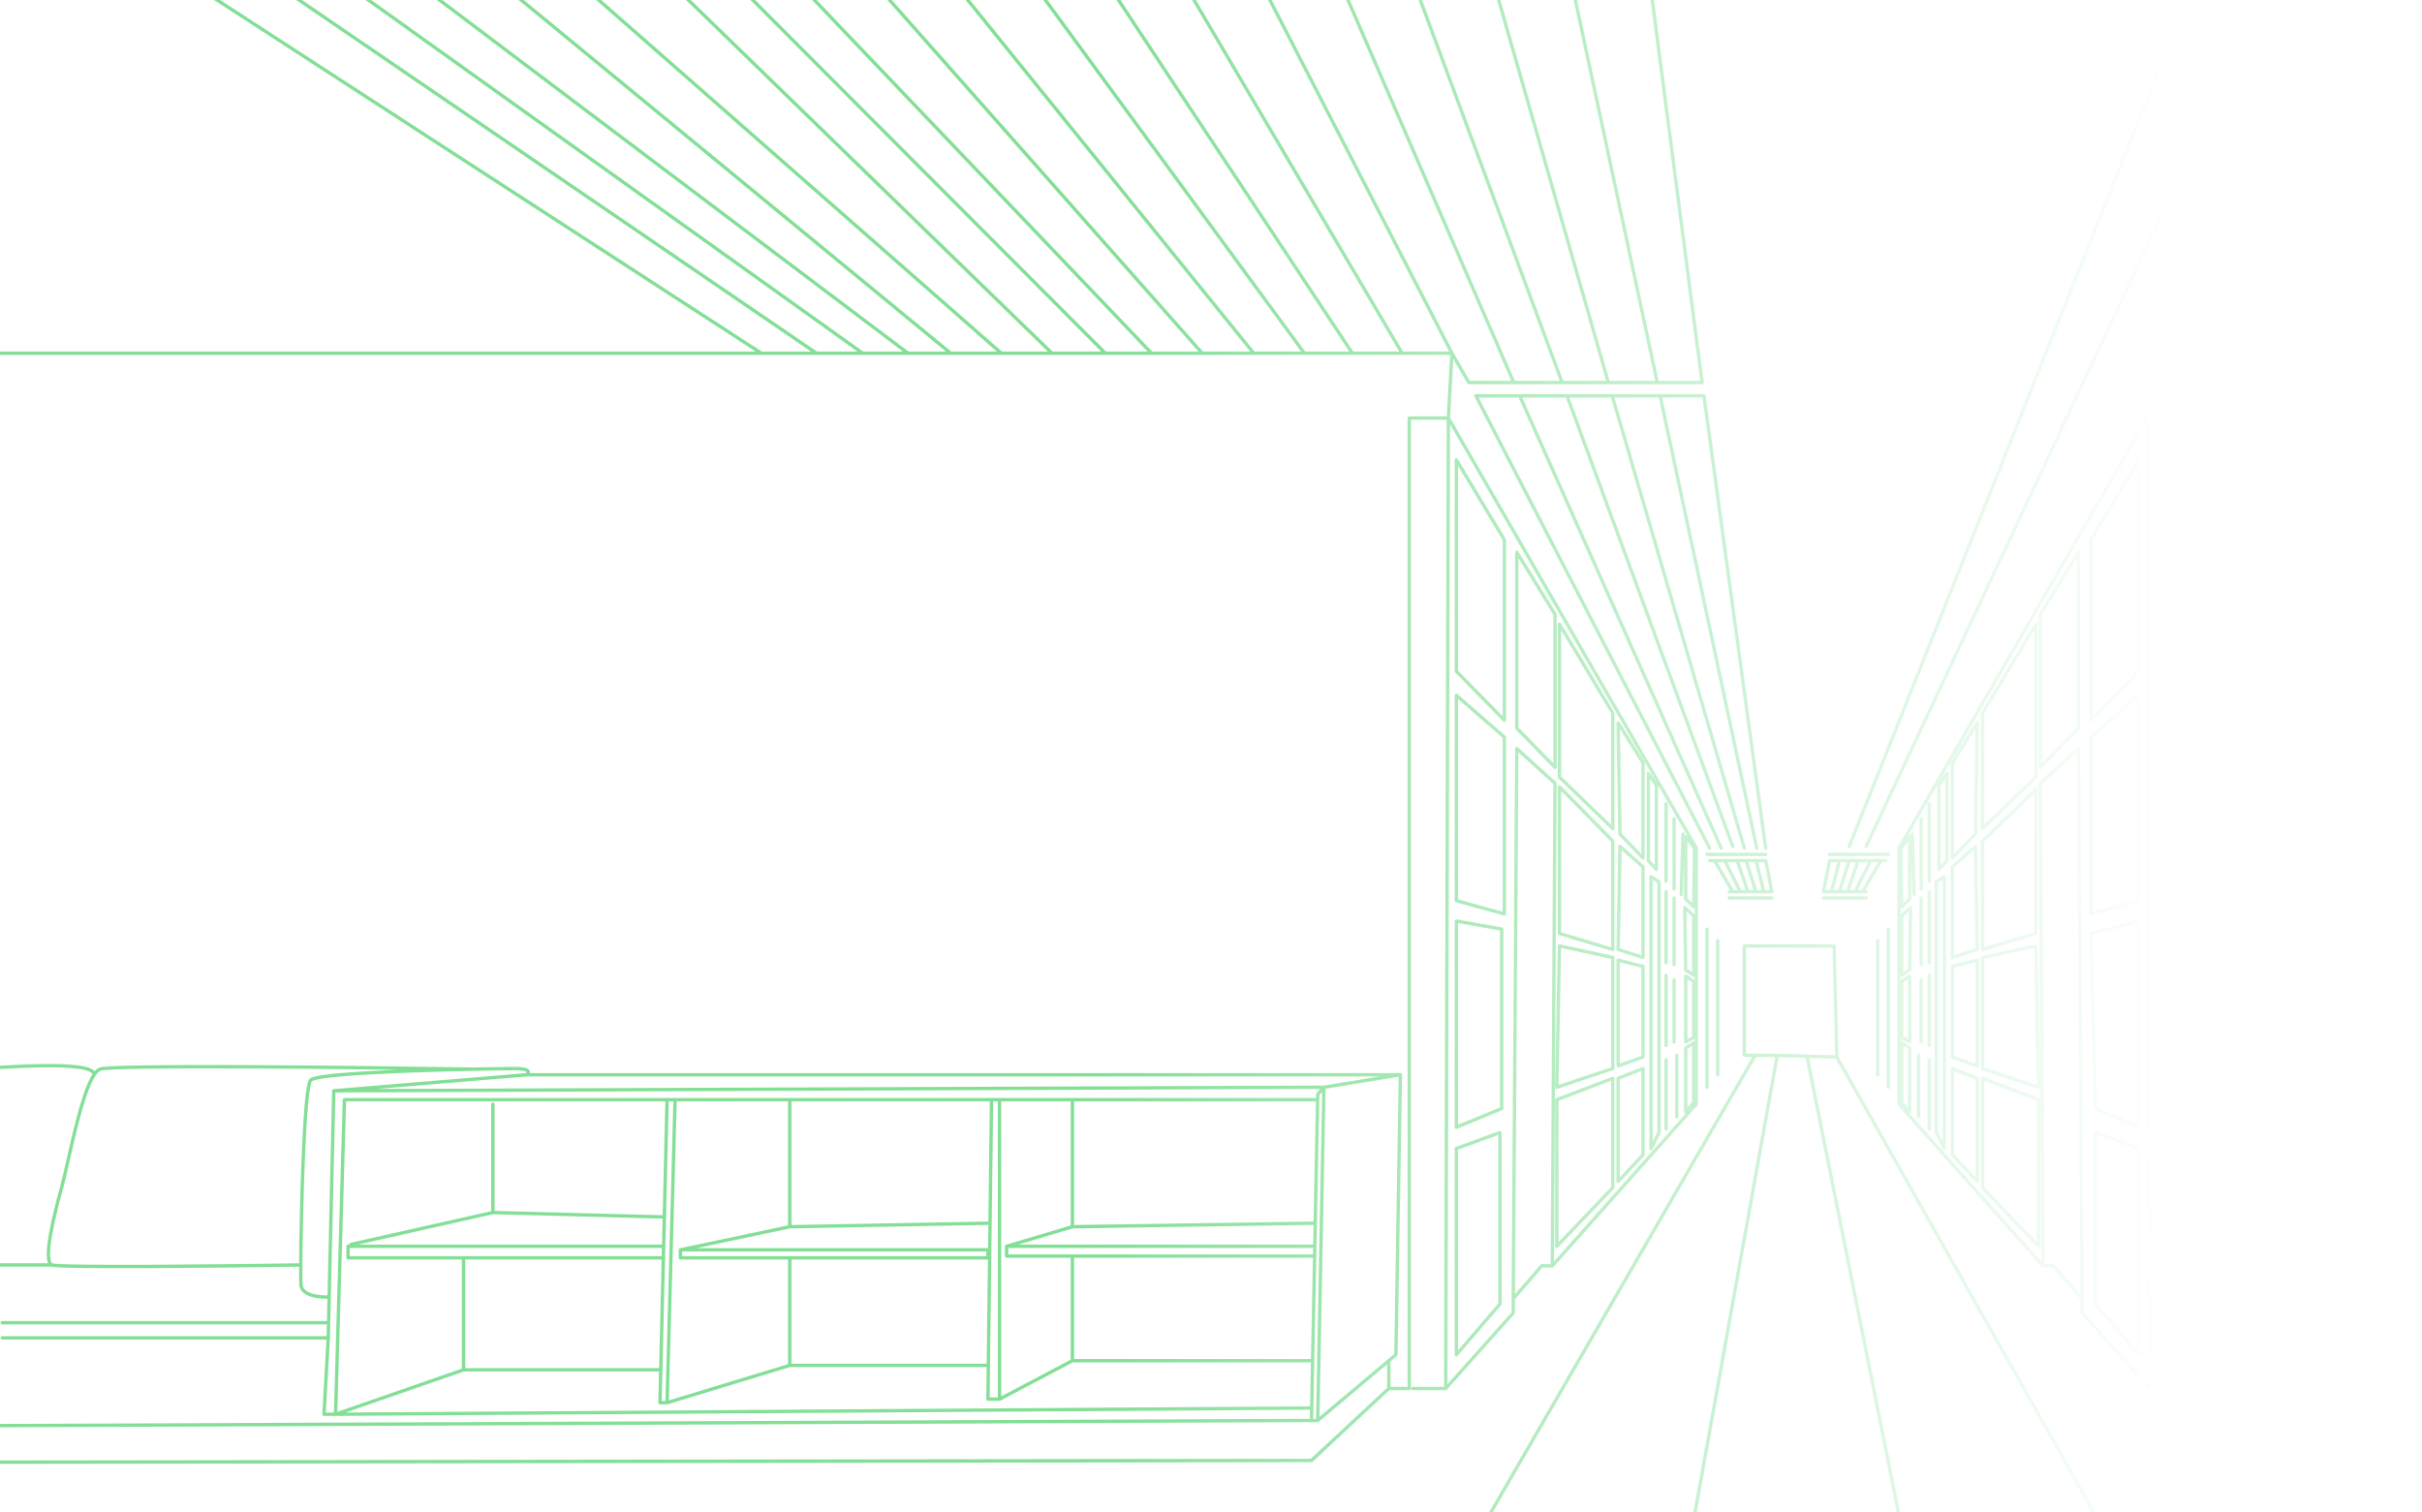 <svg width="1438" height="898" viewBox="0 0 1438 898" fill="none" xmlns="http://www.w3.org/2000/svg">
<path d="M1015.08 503.685L876.29 235.078H902.294M862.042 209.747L859.931 248.271M862.042 209.747L736.973 -33.002M862.042 209.747H832.49M862.042 209.747L872.069 227.162H898.768M-8.69 209.747H53.581H84.716H113.74H143.82H166.512H193.953H217.173H252.53H282.082H308.468H338.02H363.878H391.847H425.093H452.006M859.931 248.271H836.712V824.537H824.574M859.931 248.271L858.348 824.537M859.931 248.271L1007.16 503.685V655.667L921.674 751.712M824.574 824.537L778.663 867.282L-30.854 868.337V846.701L778.663 843.534M824.574 824.537V808.034M778.663 843.534H782.357M778.663 843.534L778.804 836.146M782.357 843.534L786.051 645.641M782.357 843.534L824.574 808.034M831.435 638.253L828.796 804.483L824.574 808.034M831.435 638.253L786.051 645.641M831.435 638.253H312.689M786.051 645.641L782.357 649.863L782.297 653.029M786.051 645.641L198.175 647.752M778.804 836.146L199.23 839.84M778.804 836.146L779.34 808.034M199.23 839.84L204.508 653.029H396.069M199.23 839.84H192.37L194.888 794.457M199.23 839.84L275.222 813.455M782.297 653.029L780.897 726.381M782.297 653.029H636.707M198.175 647.752L195.431 770.182M198.175 647.752L312.689 638.253M194.888 794.457H1.337M194.888 794.457L195.089 785.486M195.089 785.486H1.337M195.089 785.486L195.431 770.182M195.431 770.182C190.013 770.534 179.072 769.549 178.65 762.794C178.561 761.382 178.532 757.199 178.567 751.184M312.689 638.253C314.273 637.021 315.117 634.559 305.829 634.559C302.837 634.559 293.64 634.664 281.554 634.91M838.823 824.537H858.348M858.348 824.537L898.454 779.681V771.237M921.674 751.712H915.341L898.454 771.237M921.674 751.712V745.907L923.257 465.162L900.565 444.581L898.454 771.237M396.069 653.029H400.818M396.069 653.029L394.434 722.687M396.069 832.98H391.847L392.305 813.455M396.069 832.98L400.818 653.029M396.069 832.98L468.893 810.816M400.818 653.029H468.893M468.893 810.816V746.962M468.893 810.816H586.812M468.893 746.962H403.984V742.213M468.893 746.962H586.574V742.213H403.984M403.984 742.213L468.893 728.492M588.685 653.029H593.435M588.685 653.029L587.814 726.381M588.685 653.029H468.893M593.435 653.029V830.869M593.435 653.029H636.707M593.435 830.869H586.574L586.812 810.816M593.435 830.869L636.707 808.034M275.222 813.455H392.305M275.222 813.455V746.962M392.305 813.455L394.434 722.687M275.222 746.962H393.958V740.102H206.618V746.962H275.222ZM586.812 810.816L587.814 726.381M208.202 739.047L292.636 720.049M292.636 720.049V655.667M292.636 720.049L394.434 722.687M468.893 728.492L587.814 726.381M468.893 728.492V653.029M597.656 740.102L636.707 728.492M597.656 740.102H780.636M597.656 740.102V745.907H636.707M636.707 728.492L780.897 726.381M636.707 728.492V653.029M780.897 726.381L780.636 740.102M780.636 740.102L780.525 745.907M780.525 745.907H636.707M780.525 745.907L779.34 808.034M636.707 808.034V745.907M636.707 808.034H779.34M281.554 634.91C246.747 635.62 187.98 637.502 184.454 641.419C180.499 645.814 178.74 721.219 178.567 751.184M281.554 634.91C210.664 633.796 66.985 632.236 59.386 634.91C58.196 635.329 57.015 636.498 55.85 638.253M30.889 751.184C25.084 749.073 32.472 720.049 36.694 704.745C40.387 691.358 47.714 650.511 55.85 638.253M30.889 751.184C35.533 752.873 131.276 751.888 178.567 751.184M30.889 751.184H-52.49C-55.129 712.543 -29.798 635.192 -19.244 634.91C-6.051 634.559 56.536 628.754 55.85 638.253M989.222 477.299V523.211M993.971 486.271V527.96M999.248 495.242L998.193 531.126M989.222 529.543V571.761M993.971 533.237V572.816M993.971 581.787V618.727M989.222 579.149V620.838M989.222 629.282V670.444M995.554 663.055V626.643M1021.94 503.685L902.294 235.078M786.051 -33.002L898.768 227.162M1028.8 502.63L930.402 235.078M836.712 -17.698L927.491 227.162M1035.66 503.685L957.221 235.078M884.734 -17.698L954.909 227.162M1043.05 503.685L985.651 235.078M930.402 -22.976L983.96 227.162M1048.33 503.685L1011.68 235.078H985.651M978.667 -17.698L1010.6 227.162H983.96M832.49 209.747L689.479 -33.002M832.49 209.747H802.938M802.938 209.747L648.845 -22.976M802.938 209.747H774.441M774.441 209.747L607.683 -17.698M774.441 209.747H744.361M744.361 209.747L555.967 -22.976M744.361 209.747H713.754M713.754 209.747L498.973 -33.002M713.754 209.747H683.674M683.674 209.747L452.006 -33.002M683.674 209.747H656.233M656.233 209.747L414.011 -33.002M656.233 209.747H624.57M624.57 209.747L363.878 -43.556M624.57 209.747H594.49M594.49 209.747L305.829 -43.556M594.49 209.747H564.41M564.41 209.747L246.197 -52M564.41 209.747H539.08M539.08 209.747L217.173 -33.002M539.08 209.747H512.166M186.565 -22.976L512.166 209.747M512.166 209.747H484.725M113.74 -43.556L484.725 209.747M484.725 209.747H452.006M101.603 -17.698L452.006 209.747M1090.54 627.698L1088.96 561.734H1035.66V626.643L1055.19 626.765M1090.54 627.698L1072.86 627.232M1090.54 627.698L1244.11 899.781M1013.5 551.707V645.641M1019.83 558.568V638.253M1013.5 507.379H1048.33M1015.08 511.073H1024.05M1026.69 529.543H1028.8M1026.69 533.237H1052.02M1018.25 511.601L1028.8 529.543M1028.8 529.543H1037.77M1024.05 511.073L1033.02 529.016M1024.05 511.073H1031.44M1031.44 511.073L1037.77 529.543M1031.44 511.073H1036.72M1037.77 529.543H1042.52M1036.72 511.073L1042.52 529.543M1036.72 511.073H1042.52M1042.52 529.543H1047.27M1042.52 511.073H1048.33L1052.02 529.543H1047.27M1042.52 511.073L1047.27 529.543M1212.97 751.712L1127.48 655.667V503.685L1274.72 248.271L1276.3 824.537L1236.19 779.681V771.237M1212.97 751.712H1219.31L1236.19 771.237M1212.97 751.712V745.907L1211.39 465.162L1234.08 444.581L1236.19 771.237M1145.43 477.299V523.211M1140.68 486.271V527.96M1135.4 495.242L1136.45 531.126M1145.43 529.543V571.761M1140.68 533.237V572.816M1140.68 581.787V618.727M1145.43 579.149V620.838M1145.43 629.282V670.444M1139.09 663.055V626.643M1107.96 502.63L1353.87 -22.976M1097.93 502.63L1307.43 -22.976M1121.15 551.707V645.641M1114.82 558.568V638.253M1121.15 507.379H1086.32M1119.57 511.073H1110.6M1107.96 529.543H1105.85M1107.96 533.237H1082.63M1116.4 511.601L1105.85 529.543M1105.85 529.543H1096.88M1110.6 511.073L1101.63 529.016M1110.6 511.073H1103.21M1103.21 511.073L1096.88 529.543M1103.21 511.073H1097.93M1096.88 529.543H1092.13M1097.93 511.073L1092.13 529.543M1097.93 511.073H1092.13M1092.13 529.543H1087.38M1092.13 511.073H1086.32L1082.63 529.543H1087.38M1092.13 511.073L1087.38 529.543M898.768 227.162H927.491M927.491 227.162H954.909M954.909 227.162H983.96M985.651 235.078H957.221M957.221 235.078H930.402M930.402 235.078H902.294M1041.99 626.765L884.206 899.781M1055.19 626.765L1006.11 899.781M1055.19 626.765L1072.86 627.232M1072.86 627.232L1127.48 899.781M864.681 804.483L890.539 774.404V672.554L864.681 682.053V804.483ZM864.681 669.388L891.594 658.306V551.707L864.681 546.958V669.388ZM864.681 534.82L893.177 542.736V437.721L864.681 412.918V534.82ZM864.681 398.67L893.177 427.694V320.568L864.681 273.073V398.67ZM900.565 432.443V327.956L923.257 364.896V455.663L900.565 432.443ZM925.896 370.701V461.468L957.559 492.075V423.472L925.896 370.701ZM925.896 467.273L957.559 499.463V563.845L925.896 554.346V467.273ZM925.896 561.734L957.559 568.594V634.559L924.313 645.641L925.896 561.734ZM924.313 653.029L957.559 640.364V705.273L924.313 740.102V653.029ZM960.725 701.579L975.501 685.747V634.559L960.725 640.364V701.579ZM960.725 632.976L975.501 627.698V573.871L960.725 570.177V632.976ZM960.725 563.845L975.501 568.594V514.767L961.78 502.63L960.725 563.845ZM961.78 495.242L975.501 509.49V453.024L960.725 429.277L961.78 495.242ZM980.25 682.053L985 672.554V523.738L980.25 520.572V680.47V682.053ZM978.667 511.073L983.417 516.35V466.217L978.667 459.357V511.073ZM1000.83 533.765L1005.58 538.514L1006.11 503.685L1000.83 496.825V533.237V533.765ZM1000.3 539.042L1005.58 543.792V579.149L1000.83 575.982L1000.3 539.042ZM1000.83 579.676L1005.58 582.843V616.089L1000.83 618.727V579.676ZM1000.83 622.421L1005.58 619.255V654.612L1000.83 660.417V622.421ZM1269.97 804.483L1244.11 774.404V672.554L1269.97 682.053V804.483ZM1269.97 669.388L1244.11 658.306L1241.47 554.346L1269.97 546.958V669.388ZM1269.97 534.82L1241.47 542.736V437.721L1269.97 412.918V534.82ZM1269.97 398.67L1241.47 427.694V320.568L1269.97 273.073V398.67ZM1234.08 432.443V327.956L1211.39 364.896V455.663L1234.08 432.443ZM1208.75 370.701V461.468L1177.09 492.075V423.472L1208.75 370.701ZM1208.75 468.856L1177.09 499.463V563.845L1208.75 554.346V468.856ZM1208.75 561.734L1177.09 568.594V634.559L1210.33 645.641L1208.75 561.734ZM1210.33 653.029L1177.09 640.364V705.273L1210.33 740.102V653.029ZM1173.92 701.579L1159.15 685.747V634.559L1173.92 640.364V701.579ZM1173.92 632.976L1159.15 627.698V573.871L1173.92 570.177V632.976ZM1173.92 563.845L1159.15 568.594V514.767L1172.87 502.63L1173.92 563.845ZM1172.87 495.242L1159.15 509.49V453.024L1173.92 429.277L1172.87 495.242ZM1154.4 682.053L1149.65 672.554V523.738L1154.4 520.572V680.47V682.053ZM1155.98 511.073L1151.23 516.35V466.217L1155.98 459.357V511.073ZM1133.82 533.765L1129.07 538.514L1128.54 503.685L1133.82 496.825V533.237V533.765ZM1134.34 539.042L1129.07 543.792V579.149L1133.82 575.982L1134.34 539.042ZM1133.82 579.676L1129.07 582.843V616.089L1133.82 618.727V579.676ZM1133.82 622.421L1129.07 619.255V654.612L1133.82 660.417V622.421Z" stroke="url(#paint0_linear_3_270)" stroke-width="2" stroke-linecap="round" stroke-linejoin="round"/>
<defs>
<linearGradient id="paint0_linear_3_270" x1="-132.551" y1="556.984" x2="1293.3" y2="556.984" gradientUnits="userSpaceOnUse">
<stop offset="0.548" stop-color="#24C647" stop-opacity="0.57"/>
<stop offset="1" stop-color="#24C647" stop-opacity="0"/>
</linearGradient>
</defs>
</svg>
